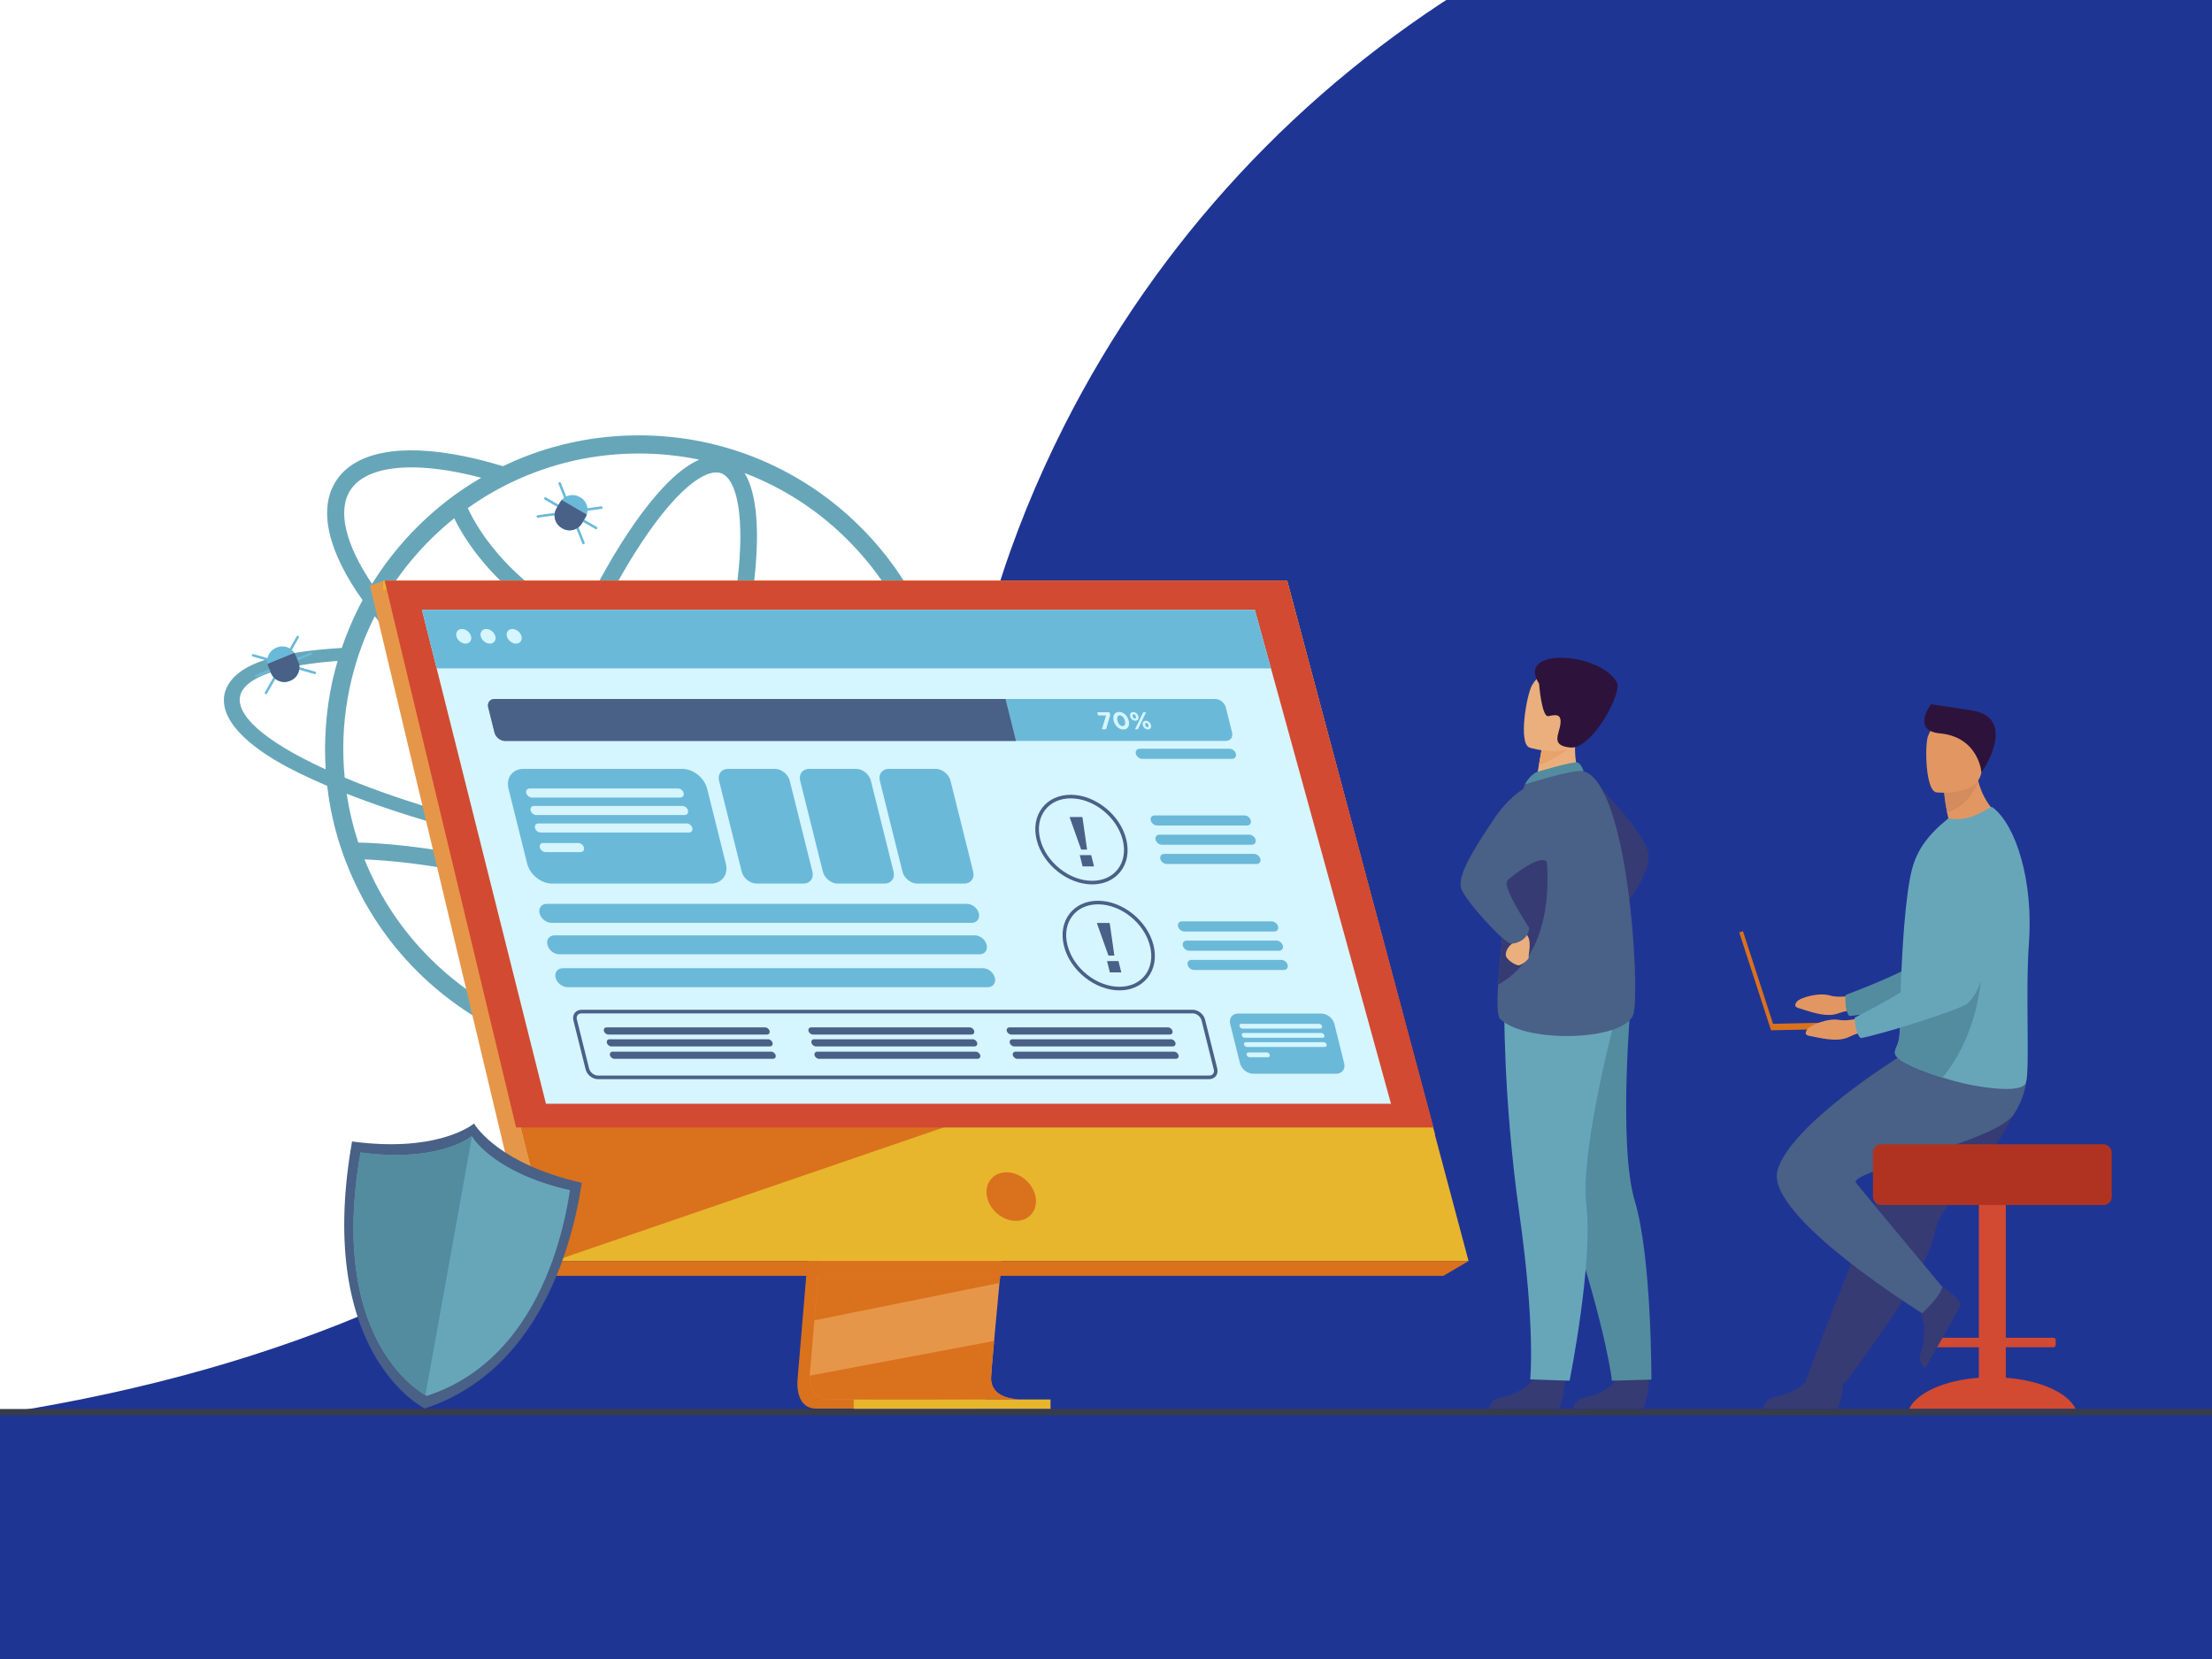<?xml version="1.0" encoding="UTF-8"?>
<svg id="Layer_1" data-name="Layer 1" xmlns="http://www.w3.org/2000/svg" xmlns:xlink="http://www.w3.org/1999/xlink" viewBox="0 0 3446 2584.5">
  <defs>
    <style>
      .cls-1 {
        mask: url(#mask);
      }

      .cls-2 {
        filter: url(#luminosity-noclip);
      }

      .cls-3 {
        fill: #d24a32;
      }

      .cls-4 {
        fill: #e8a36b;
      }

      .cls-5 {
        fill: #d5f5ff;
      }

      .cls-6 {
        fill: #2d133b;
      }

      .cls-7 {
        fill: url(#New_Gradient_Swatch);
      }

      .cls-8 {
        fill: #e29763;
      }

      .cls-9 {
        fill: url(#radial-gradient);
      }

      .cls-10 {
        fill: #6bb9d9;
      }

      .cls-11 {
        fill: #b03321;
      }

      .cls-12 {
        fill: #496087;
      }

      .cls-13 {
        fill: #e7b62c;
      }

      .cls-14 {
        mask: url(#mask-1);
      }

      .cls-15 {
        fill: #e69649;
      }

      .cls-16 {
        fill: url(#_Безымянный_градиент_2);
        mix-blend-mode: multiply;
      }

      .cls-17 {
        fill: #67a6b9;
      }

      .cls-18 {
        fill: #d48b5d;
      }

      .cls-19 {
        fill: #da711d;
      }

      .cls-20 {
        fill: #373c4a;
      }

      .cls-21 {
        fill: #ebaf7d;
      }

      .cls-22 {
        fill: #363b74;
      }

      .cls-23 {
        fill: #538c9f;
      }
    </style>
    <radialGradient id="radial-gradient" cx="-1637.514" cy="-9748.481" fx="-1637.514" fy="-9748.481" r="3706.182" gradientTransform="translate(616.08 -8589.448) rotate(-180)" gradientUnits="userSpaceOnUse">
      <stop offset="1" stop-color="#1f3594"/>
      <stop offset="1" stop-color="#0b1157"/>
    </radialGradient>
    <filter id="luminosity-noclip" x="679.787" y="-136.967" width="6613.448" height="2592" color-interpolation-filters="sRGB" filterUnits="userSpaceOnUse">
      <feFlood flood-color="#fff" result="bg"/>
      <feBlend in="SourceGraphic" in2="bg"/>
    </filter>
    <filter id="luminosity-noclip-2" x="679.787" y="-3897.276" width="6613.448" height="32766" color-interpolation-filters="sRGB" filterUnits="userSpaceOnUse">
      <feFlood flood-color="#fff" result="bg"/>
      <feBlend in="SourceGraphic" in2="bg"/>
    </filter>
    <mask id="mask-1" x="679.787" y="-3897.276" width="6613.448" height="32766" maskUnits="userSpaceOnUse"/>
    <linearGradient id="_Безымянный_градиент_2" data-name="Безымянный градиент 2" x1="-198.364" y1="-10559.014" x2="-6726.959" y2="-9416.597" gradientTransform="translate(616.08 -8589.448) rotate(-180)" gradientUnits="userSpaceOnUse">
      <stop offset="0" stop-color="#333"/>
      <stop offset=".206" stop-color="#353535"/>
      <stop offset=".351" stop-color="#3f3f3f"/>
      <stop offset=".477" stop-color="#4e4e4e"/>
      <stop offset=".592" stop-color="#646464"/>
      <stop offset=".701" stop-color="#818181"/>
      <stop offset=".804" stop-color="#a3a3a3"/>
      <stop offset=".902" stop-color="#cdcdcd"/>
      <stop offset=".995" stop-color="#fcfcfc"/>
      <stop offset="1" stop-color="#fff"/>
    </linearGradient>
    <mask id="mask" x="679.787" y="-136.967" width="6613.448" height="2592" maskUnits="userSpaceOnUse">
      <g class="cls-2">
        <g class="cls-14">
          <path class="cls-16" d="M7293.234,2455.033H679.787s886.977-210.24,1248.39-1272.96c4.236-12.454,8.553-24.796,12.947-37.029C2217.845,374.742,2950.876-136.967,3769.322-136.967h3523.912v2592Z"/>
        </g>
      </g>
    </mask>
    <radialGradient id="New_Gradient_Swatch" data-name="New Gradient Swatch" cx="-3370.43" cy="-9748.481" fx="-3370.43" fy="-9748.481" r="2511.378" gradientTransform="translate(616.08 -8589.448) rotate(-180)" gradientUnits="userSpaceOnUse">
      <stop offset=".007" stop-color="#1f3594"/>
      <stop offset="1" stop-color="#0b1157"/>
    </radialGradient>
  </defs>
  <g>
    <path class="cls-9" d="M-2786.046,2378.713v220.32H7293.234V-280.967h-4092.967c-650.931,0-1249.156,363.876-1542.692,944.906-42.297,83.722-78.697,172.081-106.65,264.694-303.819,1006.56-1136.08,1277.28-1948.181,1311.84-812.102,34.56-2388.79,138.24-2388.79,138.24Z"/>
    <g class="cls-1">
      <path class="cls-7" d="M7293.234,2455.033H679.787s886.977-210.24,1248.39-1272.96c4.236-12.454,8.553-24.796,12.947-37.029C2217.845,374.742,2950.876-136.967,3769.322-136.967h3523.912v2592Z"/>
    </g>
    <path class="cls-20" d="M3461.802,2204.899H-27.589c-2.918,0-5.305-2.224-5.305-4.941h0c0-2.718,2.387-4.942,5.305-4.942h3489.391c2.917,0,5.305,2.225,5.305,4.942h0c0,2.718-2.388,4.941-5.305,4.941Z"/>
  </g>
  <g>
    <path class="cls-17" d="M1536.616,1265.571l-37.849-.869c12.161,15.761,14.891,30.28,7.32,42.565-7.569,12.534-25.688,22.834-52.74,30.652,20.477-54.478,30.775-111.935,30.775-170.881,0-66.02-12.905-130.054-38.47-190.241-24.57-58.202-59.815-110.57-104.738-155.37-44.923-44.923-97.168-80.166-155.369-104.862-60.311-25.44-124.345-38.346-190.24-38.346-66.019,0-130.054,12.906-190.364,38.346-7.198,3.103-14.396,6.329-21.345,9.68-.021.01-.043.021-.064.032-21.023-6.415-41.501-11.673-61.259-15.678-99.736-20.24-170.515-6.252-199.265,39.389-27.359,43.406-12.466,108.746,41.825,184.952-.007.012-.014.024-.021.036-7.322,13.527-13.898,27.426-19.98,41.821-4.592,10.796-8.687,21.592-12.41,32.637-102.007,6.081-156.61,24.033-176.465,56.547-23.083,37.85,8.438,88.647,109.329,138.037,13.899,6.825,28.79,13.527,44.427,20.228,5.212,45.792,17.001,90.343,35.119,133.032,24.571,58.201,59.815,110.57,104.737,155.494,44.924,44.798,97.168,80.043,155.37,104.737,60.31,25.439,124.345,38.346,190.364,38.346,65.895,0,129.93-12.906,190.24-38.346,58.201-24.694,110.446-59.94,155.369-104.737,43.683-43.683,78.306-94.562,102.753-150.902,49.763-10.3,82.524-26.433,95.555-47.777,9.06-14.768,7.941-31.149-2.606-48.522ZM1419.841,1345.614c-33.134,5.956-74.458,9.431-122.731,9.927-74.906.914-160.935-5.002-251.597-16.951,7.629-16.606,15.107-33.672,22.401-51.125,28.134,9.413,55.437,16.867,81.475,22.15,29.831,6.056,57.054,9.045,81.352,9.045,56.955,0,97.762-16.442,117.913-48.433,3.317-5.27,6.023-10.856,8.107-16.759h-29.034c-.48.884-.992,1.757-1.527,2.608-14.97,23.763-48.422,36.039-95.394,36.027-22.465,0-48.04-2.804-76.147-8.51-24.499-4.97-50.19-11.95-76.681-20.742,6.99-17.491,13.787-35.316,20.351-53.413,17.698-48.798,32.85-97.171,45.105-143.624,55.857,8.234,115.806,12.369,179.512,12.369,39.662,0,80.786-1.6,123.266-4.804,6.307,30.579,9.493,61.874,9.493,93.659,0,61.924-12.037,121.987-35.864,178.576ZM814.951,1587.947c-14.121-5.121-21.289-25.389-24.815-41.489-5.574-25.444-6.582-61.183-2.914-103.351,1.855-21.326,4.835-44.001,8.849-67.718,57.878,15.426,115.195,35.264,171.007,59.172-12.571,21.677-25.283,41.776-37.993,59.997-24.218,34.715-47.901,61.498-68.489,77.453-13.028,10.097-31.521,21.057-45.644,15.936ZM979.862,1411.867c-58.418-25.174-118.48-45.978-179.143-62.037,2.139-11.009,4.482-22.209,7.029-33.581,16.869,3.835,33.977,7.548,51.298,11.122,50.691,10.368,101.258,19.17,150.758,26.291-9.803,20.284-19.811,39.728-29.942,58.205ZM870.216,1309.005c-19.585-4.03-38.886-8.241-57.855-12.613,8.931-37.158,19.9-75.897,32.707-115.369,66.572,40.923,134.274,74.212,198.378,97.837-8.042,19.199-16.302,37.92-24.739,56.039-48.69-6.984-98.507-15.648-148.49-25.895ZM707.622,807.426c4.241,8.689,10.099,19.461,17.996,31.666,33.655,52.012,78.105,89.715,109.466,112.185,18.009,12.903,37.227,24.861,57.598,35.86-18.592,40.513-36.299,83.751-52.582,128.646-3.036,8.371-5.988,16.727-8.873,25.064-97.255-63.306-179.596-135.946-233.609-206.247-.008-.01-.015-.019-.022-.029,13.522-23.07,29.027-44.9,46.393-65.365,7.197-8.439,14.643-16.629,22.462-24.572,1.117-1.117,2.109-2.109,3.227-3.226,12.08-12.08,24.749-23.401,37.946-33.982ZM1123.477,737.273c14.121,5.122,21.289,25.389,24.815,41.489,5.574,25.444,6.582,61.183,2.915,103.351-4.015,46.158-13.258,98.584-27.014,154.405-16.612-2.858-32.839-6.09-48.641-9.725-54.596-12.556-104.367-29.729-148.814-51.302,26.521-55.31,54.566-104.635,82.606-144.829,24.218-34.715,47.9-61.499,68.489-77.454,10.743-8.325,25.2-17.236,37.859-17.236,2.693,0,5.307.403,7.783,1.301ZM1067.978,1051.622c16.175,3.755,32.789,7.089,49.78,10.049-11.938,44.918-26.642,91.701-43.774,138.938-6.604,18.207-13.441,36.131-20.475,53.699-64.356-23.629-132.662-57.424-199.816-99.168,3.471-10.146,7.051-20.325,10.751-30.527,15.917-43.886,33.192-86.124,51.307-125.68,45.645,22.122,96.546,39.763,152.228,52.691ZM1320.812,841.408c42.316,42.316,75.574,91.584,98.78,146.434,8.276,19.596,15.143,39.622,20.588,60.005-106.136,7.761-203.392,5.324-290.331-7.259,13.796-56.368,23.084-109.394,27.157-156.231,4.498-51.721,3.951-112.984-17.02-147.46,4.86,1.868,9.701,3.814,14.515,5.854,54.851,23.206,104.116,56.34,146.311,98.657ZM995.306,706.514c31.896,0,63.268,3.21,93.934,9.578-36.172,15.746-73.101,59.569-101.133,99.753-28.69,41.127-57.342,91.461-84.395,147.804-18.255-9.919-35.523-20.633-51.744-32.142-53.811-38.177-86.048-78.152-103.616-104.965-9.327-14.235-15.617-26.363-19.622-35.065,18.888-13.435,38.748-25.434,59.515-35.909.006.002.013.004.019.006,8.454-4.267,17.074-8.259,25.823-12.005.635-.27,1.264-.55,1.901-.818.143-.065.295-.122.44-.186,1.867-.789,3.74-1.556,5.618-2.316.503-.199,1.016-.402,1.511-.601,54.478-21.965,112.308-33.134,171.75-33.134ZM545.464,764.139c14.97-23.763,48.422-36.027,95.393-36.027,22.466,0,48.041,2.804,76.147,8.511,10.671,2.16,21.57,4.702,32.655,7.627.01.002.02.005.029.008-36.473,21.093-69.969,46.899-100.117,77.171-6.328,6.205-12.409,12.658-18.365,19.359-7.446,8.191-14.52,16.753-21.345,25.44-10.921,13.899-20.973,28.418-30.28,43.31-.007.013-.015.025-.022.037-41.506-61.627-53.983-113.884-34.095-145.435ZM570.894,987.842c4.096-9.431,8.314-18.739,12.905-27.797.004-.008.009-.015.012-.023,56.877,71.091,140.709,143.765,238.658,206.794-13.889,42.27-25.738,83.814-35.301,123.626-71.261-17.24-137.303-36.75-195.178-57.632-12.162-4.343-23.95-8.811-35.244-13.278-6.701-2.606-13.278-5.336-19.731-8.066-.992-9.928-1.737-19.98-1.985-30.032-.124-4.84-.248-9.555-.248-14.395,0-5.585.124-11.293.248-16.878,1.613-41.821,8.687-82.648,21.097-122.111,2.109-6.701,4.343-13.279,6.825-19.855,2.482-6.826,5.089-13.651,7.942-20.352ZM487.873,1189.376c-87.984-42.938-128.191-84.386-110.197-113.797,14.52-23.827,67.385-39.959,148.296-45.916-9.928,33.506-16.009,68.129-18.367,103.249-.744,10.424-1.116,20.848-1.24,31.396v2.731c0,10.548.372,21.096.992,31.52-6.701-2.978-13.154-6.081-19.483-9.183ZM554.638,1242.116c11.913,4.467,24.075,8.935,36.609,13.279,57.615,19.965,122.203,38.52,191.289,54.984-2.509,11.194-4.822,22.226-6.947,33.085-5.646-1.37-11.295-2.71-16.948-3.997-95.513-21.74-167.186-26.163-200.41-26.912-8.23-24.789-14.281-50.143-18.112-76.023,4.84,1.862,9.68,3.723,14.52,5.585ZM570.894,1346.234c-1.037-2.464-2.047-4.935-3.04-7.411,35.435,1.426,101.126,6.794,185.039,25.894,6.005,1.367,12.005,2.799,18.002,4.261-4.319,25.189-7.506,49.261-9.474,71.885-3.728,42.866-3.992,92.289,7.964,127.583-36.39-20.486-69.762-45.829-99.71-75.777-42.317-42.317-75.575-91.584-98.781-146.435ZM1174.502,1591.326c-56.836,24.074-117.023,36.235-179.196,36.235-47.895,0-94.682-7.225-139.629-21.545,34.063-17.854,68.288-58.858,94.647-96.642,13.595-19.488,27.18-41.054,40.592-64.332,77.329,35.02,151.684,78.041,221.529,128.162-12.323,6.586-24.975,12.635-37.942,18.121ZM1320.812,1492.669c-25.452,25.526-53.481,47.704-83.753,66.385-73.369-53.625-151.762-99.523-233.433-136.679,11.229-20.573,22.294-42.303,33.098-64.987,74.755,9.907,146.624,15.851,212.235,17.389,17.126.496,33.754.496,49.887.372,41.82-.496,79.05-2.978,110.942-7.446-22.337,46.288-52.244,88.233-88.977,124.966Z"/>
    <g>
      <path class="cls-22" d="M2471.652,1204.872s92.06,90.6,96.272,124.763c4.212,34.163-41.755,87.606-41.755,87.606l-54.517-212.369Z"/>
      <path class="cls-22" d="M2438.426,2145.878s-2.985,48.165-12.304,48.855c-1.239.092-47.262.092-47.262.092l-58.749-.341s.384-14.155,17.557-17.148c17.173-2.993,45.917-15.062,56.319-37.76,10.944-23.878,44.438,6.302,44.438,6.302Z"/>
      <path class="cls-22" d="M2569.281,2145.878s-2.986,48.165-12.304,48.855c-1.24.092-47.262.092-47.262.092l-58.75-.341s.385-14.155,17.558-17.148c17.172-2.993,45.916-15.062,56.319-37.76,10.943-23.878,44.438,6.302,44.438,6.302Z"/>
      <path class="cls-23" d="M2373.362,1628.242s15.365,98.272,72.685,272.721c57.319,174.45,65.131,249.991,65.131,249.991l61.491-1.724s.523-190.652-25.893-278.376c-26.416-87.725-5.701-316.255-5.701-316.255l-167.713,73.643Z"/>
      <path class="cls-17" d="M2343.439,1559.983s-2.176,148.09,23.446,329.918c25.622,181.828,16.936,259.013,16.936,259.013l61.368,2.04s36.673-181.897,26.159-272.905c-10.516-91.01,50.219-312.294,50.219-312.294l-178.129-5.771Z"/>
      <path class="cls-21" d="M2462.236,1213.433l-28.943,21.437-41.831-8.806c.579-3.815,3.341-19.625,5.855-33.945.151-.845.304-1.689.446-2.515,2.153-12.185,4.014-22.652,4.014-22.652l39.069-19.473,14.566-7.26c-.038.256-1.129,13.523-1.281,15.459-2.732,34.391,8.104,57.754,8.104,57.754Z"/>
      <path class="cls-23" d="M2394.39,1202.616c.917-.386,56.902-16.907,62.984-14.899,6.082,2.008,9.684,13.775,9.684,13.775l-91.575,20.704s7.208-14.655,18.907-19.58Z"/>
      <path class="cls-12" d="M2545.148,1578.265c-9.49,43.292-167.428,48.426-208.139,9.129-4.631-4.479-4.858-25.319-3.112-53.418,3.416-54.897,14.387-137.477,14.813-179.669.209-20.375,3.009-41.213,6.737-60.136,7.934-40.332,20.033-71.98,20.033-71.98,0,0,77.142-24.939,91.576-20.697,69.54,20.431,87.58,333.478,78.091,376.771Z"/>
      <path class="cls-22" d="M2333.897,1533.976c3.416-54.897,14.387-137.477,14.813-179.669.209-20.375,3.009-41.213,6.737-60.136l46.405-8.19s45.37,185.315-67.956,247.994Z"/>
      <path class="cls-21" d="M2359.026,1457.456s3.163,7.562-3.479,12.639c-6.643,5.076-10.95,13.301-9.43,19.311,1.522,6.01,16.093,15.815,21.144,14.234,5.052-1.581,15.332-9.498,14.225-12.669-1.106-3.169,6.915-27.82-5.399-37.311-12.314-9.489-17.06,3.796-17.06,3.796Z"/>
      <path class="cls-12" d="M2410.824,1212.583s-45.165,6.971-81.226,60.113c-36.062,53.142-59.786,92.652-53.143,111.805,6.643,19.153,67.193,85.581,77.633,85.581,10.438,0,27.284-7.592,28.233-24.673,0,0-42.632-63.894-34.233-73.463,3.589-4.089,55.346-46.107,62.735-27.128,12.226,31.403,0-132.234,0-132.234Z"/>
      <path class="cls-4" d="M2451.2,1156.285c-8.579,16.418-40.55,30.614-53.883,35.834.151-.845.304-1.689.446-2.515,2.153-12.185,4.014-22.652,4.014-22.652l39.069-19.473c8.635-.133,13.893,2.049,10.354,8.806Z"/>
      <path class="cls-21" d="M2382.792,1164.665s70.485,21.987,83.502-22.118c13.018-44.105,30.881-70.972-13.572-86.875-44.452-15.903-58.203-1.666-66.128,11.999-7.926,13.665-21.802,90.138-3.802,96.994Z"/>
      <path class="cls-6" d="M2397.647,1065.105s4.069,52.949,14.725,50.559c10.657-2.391,20.319-4.178,18.63,11.808-1.688,15.985-16.592,34.556,16.169,37.102,32.76,2.547,80.607-84.946,71.738-101.36-25.595-47.358-158.342-55.833-121.262,1.892Z"/>
    </g>
    <g>
      <g>
        <path class="cls-8" d="M2895.032,1549.051s-27.035,6.942-44.221,1.766c-17.186-5.178-46.764,3.325-51.527,9.592-4.763,6.268-3.014,8.757,5.486,10.92,8.499,2.162,38.612,15.006,58.403,7.573,19.791-7.435,45.605-7.704,45.605-7.704l-13.746-22.146Z"/>
        <path class="cls-23" d="M3128.681,1314.205s-30.37,215.851-80.658,235.185c-24.814,9.539-134.476,31.163-166.917,33.335,0,0-7.945-6.446-6.01-32.687,0,0,114.894-42.181,131.217-65.12,24.292-34.141-15.081-139.473,15.401-171.537,30.482-32.064,81.821-45.845,106.967.824Z"/>
      </g>
      <path class="cls-3" d="M3124.802,2146.303v-47.469h74.094c1.999,0,3.635-1.636,3.635-3.636v-7.539c0-2-1.636-3.636-3.635-3.636h-74.094v-267.901c0-7.517-6.15-13.668-13.667-13.668h-14.663c-7.518,0-13.668,6.151-13.668,13.668v267.901h-74.093c-2,0-3.636,1.636-3.636,3.636v7.539c0,2,1.636,3.636,3.636,3.636h74.093v47.469c-53.612,4.051-96.56,23.362-108.608,48.299h259.215c-12.049-24.936-54.995-44.248-108.608-48.299Z"/>
      <path class="cls-22" d="M3118.446,1768.962c-8.859,15.028-19.105,29.11-29.667,42.446-32.642,41.207-68.173,75.183-74.363,107.299-1.228,6.4-3.184,13.293-5.737,20.556-2.585,7.356-5.78,15.091-9.469,23.088-13.851,30.088-34.565,63.801-55.246,94.445-35.752,52.977-69.371,97.182-69.371,97.182l-61.653-2.627c2.469-6.179,29.358-79.326,65.331-168.717,14.608-36.289,30.141-74.889,45.126-112.111,1.998-4.972,3.994-9.921,5.971-14.829,4.581-11.392,9.09-22.604,13.492-33.523,33.776-83.936,60.681-150.774,60.681-150.774,0,0,134.999-51.14,149.018-18.002,11.561,27.323,2.145,54.09-34.112,115.568Z"/>
      <path class="cls-22" d="M2872.666,2142.767s-3.018,51.12-12.86,51.85c-1.309.097-112.597,0-112.597,0,0,0,.887-15.46,19.026-18.62,18.14-3.162,48.502-15.91,59.49-39.885,11.56-25.222,46.941,6.655,46.941,6.655Z"/>
      <path class="cls-22" d="M3015.429,1997.426s42.884,27.556,38.723,36.506c-.554,1.19-24.252,43.636-24.252,43.636l-30.566,54.008s-12.858-7.644-6.775-25.023c6.083-17.38,9.753-50.103-5.823-71.386-16.386-22.39,28.694-37.741,28.694-37.741Z"/>
      <path class="cls-12" d="M2958.477,1646.536s-170.519,106.137-189.436,177.07c-18.916,70.933,225.408,222.257,225.408,222.257,0,0,26.798-23.645,31.526-40.984,0,0-110.439-132.311-134.393-161.971-14.713-18.217,217.54-63.057,245.913-107.193,28.374-44.137,18.216-81.27,18.216-81.27l-197.234-7.908Z"/>
      <rect class="cls-11" x="2917.791" y="1782.66" width="372.023" height="94.582" rx="12.611" ry="12.611"/>
      <path class="cls-8" d="M3117.837,1273.476s-67.29,37.619-107.892,27.119c0,0,9.179-13.082,25.818-23.39-.89-3.949-1.665-7.669-2.333-11.131-3.883-19.823-4.58-31.355-4.58-31.355l31.001-27.778c8.577,1.817,16.59,3.519,20.846,4.418.401,2.046.841,4.035,1.339,5.986,9.677,38.575,35.801,56.131,35.801,56.131Z"/>
      <path class="cls-17" d="M3160.829,1468.874c-5.814,78.212,1.837,197.148-4.761,217.746-5.7,17.776-70.561,7.209-96.456,1.281-9.582-2.2-21.191-5.336-33.172-9.046-33.44-10.357-69.883-25.14-73.793-36.118-.144-.431-.277-.851-.354-1.263v-.019c-.066-.277-.114-.555-.152-.822-.173-1.291-.067-2.515.22-3.758,1.301-5.594,6.321-11.646,6.913-25.503.66-15.462.564-33.679,1.147-53.263.029-2.208.059-4.618.297-6.809l.01-.803c.01-.421.019-.832.029-1.253.564-21.84,1.71-44.81,3.031-67.577.841-14.306,1.815-28.477,2.936-42.046,2.915-35.037,6.846-66.19,12.048-85.88,8.501-32.11,27.244-53.052,44.312-68.4l12.336-10.585c13.768,3.012,30.054,1.014,44.78-5.966,15.931-7.564,21.439-12.986,24.211-10.94,36.807,28.4,63.285,115.418,56.418,211.023Z"/>
      <path class="cls-23" d="M3026.44,1678.855c-33.44-10.357-69.883-25.14-73.793-36.118-.144-.431-.277-.851-.354-1.263v-.019c0-.268-.057-.545-.152-.822-.173-1.291-.067-2.515.22-3.758,1.301-5.594,6.321-11.646,6.913-25.503.66-15.462.564-33.679,1.147-53.263.029-2.208.059-4.618.297-6.809l.01-.803c.01-.421.019-.832.029-1.253l126.318-57.288s7.277,101.801-60.635,186.898Z"/>
      <path class="cls-18" d="M3082.036,1217.345c-4.591,11.599-18.331,38.947-48.605,48.73-3.883-19.823-4.58-31.355-4.58-31.355l31.001-27.778c8.577,1.817,16.59,3.519,20.846,4.418.401,2.046.841,4.035,1.339,5.986Z"/>
      <path class="cls-8" d="M3016.587,1234.419s66.524,7.503,70.559-33.997c4.034-41.499,15.339-68.48-26.965-75.026-42.303-6.545-52.107,8.487-56.823,22.011-4.717,13.524-3.972,83.99,13.229,87.011Z"/>
      <path class="cls-6" d="M3086.86,1203.287s-4.219-55.086-64.773-60.792c-41.478-3.908-18.352-39.607-13.932-45.3,0,0,31.778,4.356,64.353,9.739,68.367,11.296,21.066,87.778,14.352,96.353Z"/>
      <polygon class="cls-19" points="2927.016 1591.381 2762.174 1594.901 2715.308 1450.666 2709.484 1452.558 2759.028 1605.035 2927.23 1601.443 2927.016 1591.381"/>
      <g>
        <path class="cls-8" d="M2908.945,1582.234s-26.105,9.882-43.758,6.632c-17.651-3.252-46.111,8.461-50.154,15.214-4.044,6.754-2.031,9.035,6.656,10.248,8.687,1.213,40.031,10.658,58.882,1.089,18.852-9.571,44.478-12.686,44.478-12.686l-16.104-20.497Z"/>
        <path class="cls-17" d="M3115.278,1323.063s-6.388,217.883-54.238,242.643c-23.611,12.218-130.221,45.8-162.224,51.535,0,0-8.608-5.531-9.578-31.825,0,0,109.545-54.59,123.238-79.189,20.38-36.61-30.365-136.959-3.603-172.189,26.761-35.228,76.268-54.586,106.405-10.974Z"/>
      </g>
    </g>
    <g>
      <g>
        <path class="cls-19" d="M1310.367,1341.859l-67.6,803.769s-7.083,48.724,29.159,48.81c59.589.143,296.592,0,296.592,0,0,0-44.848-10.143-44.305-32.962.641-26.899,79.01-827.223,79.01-827.223l-292.856,7.607Z"/>
        <path class="cls-15" d="M1587.748,2179.855c-11.72.034-238.087.744-296.116,0-25.291-.316-29.725-22.486-29.935-36.836-.104-6.879.769-11.965.769-11.965l1.757-20.891,4.481-53.246,3.958-47.043,5.086-60.45,4.282-51.023,48.032-571.133,292.858-7.6s-33.007,334.931-56.353,578.733c-2.607,27.164-5.086,53.211-7.379,77.523-.745,7.763-1.454,15.351-2.153,22.741-2.164,23.067-4.143,44.25-5.865,62.953-.908,9.857-1.746,19.017-2.502,27.408-2.979,32.879-4.726,53.874-4.749,57.866-.012,2.328.186,4.492.57,6.506,4.807,25.617,38.861,26.455,43.26,26.455Z"/>
        <polygon class="cls-13" points="599.148 904.478 763.808 1565.881 786.352 1656.462 863.042 1964.524 2287.826 1964.524 2005.158 904.478 599.148 904.478"/>
        <polygon class="cls-15" points="599.145 904.477 576.326 912.083 832.705 1987.535 863.045 1964.528 599.145 904.477"/>
        <polygon class="cls-19" points="832.705 1987.535 2248.719 1987.535 2287.821 1964.528 863.045 1964.528 832.705 1987.535"/>
        <rect class="cls-13" x="1329.967" y="2180.176" width="306.588" height="14.568"/>
        <polygon class="cls-13" points="2218.802 1769.194 1987.613 918.492 596.869 918.492 596.869 904.477 2005.157 904.477 2235.573 1767.303 2218.802 1769.194"/>
        <polygon class="cls-19" points="1558.617 1987.529 1557.034 1998.667 1268.703 2056.918 1272.661 2009.875 1274.546 1987.529 1558.617 1987.529"/>
        <path class="cls-19" d="M1587.748,2179.855c-11.72.034-238.087.744-296.116,0-25.291-.316-29.725-22.486-29.935-36.836l286.97-53.991c-2.979,32.879-4.726,53.874-4.749,57.866-.012,2.328.186,4.492.57,6.506,4.807,25.617,38.861,26.455,43.26,26.455Z"/>
        <polygon class="cls-19" points="1488.929 1749.931 863.045 1964.528 786.352 1656.462 1488.929 1749.931"/>
        <polygon class="cls-3" points="599.145 904.477 2005.157 904.477 2233.284 1756.422 803.995 1756.422 599.145 904.477"/>
      </g>
      <path class="cls-19" d="M1613.206,1864.119c-4.061-20.893-24.291-37.832-45.185-37.832s-34.538,16.939-30.477,37.832c4.061,20.893,24.291,37.831,45.185,37.831s34.539-16.939,30.477-37.831Z"/>
      <polygon class="cls-5" points="2166.973 1719.504 850.519 1719.504 701.433 1125.595 690.006 1080.051 680.251 1041.203 657.388 950.112 1954.866 950.112 1979.975 1041.203 1990.685 1080.051 2003.24 1125.595 2166.973 1719.504"/>
      <polygon class="cls-10" points="1979.975 1041.203 680.251 1041.203 657.388 950.112 1954.866 950.112 1979.975 1041.203"/>
      <g>
        <path class="cls-5" d="M719.611,979.891c-6.289,0-10.116,5.098-8.548,11.387,1.567,6.289,7.937,11.387,14.226,11.387s10.116-5.099,8.548-11.387c-1.567-6.29-7.937-11.387-14.226-11.387Z"/>
        <path class="cls-5" d="M757.446,979.891c-6.289,0-10.115,5.098-8.548,11.387,1.568,6.289,7.938,11.387,14.227,11.387s10.116-5.099,8.548-11.387c-1.568-6.29-7.938-11.387-14.227-11.387Z"/>
        <path class="cls-5" d="M812.414,991.279c-1.568-6.29-7.938-11.387-14.226-11.387s-10.116,5.098-8.548,11.387c1.568,6.289,7.938,11.387,14.227,11.387s10.115-5.099,8.548-11.387Z"/>
      </g>
      <g>
        <g>
          <path class="cls-12" d="M1754.481,1307.28c-9.504-38.119-48.278-69.132-86.434-69.132-18.398,0-34.077,7.099-44.148,19.989-10.489,13.426-13.639,31.359-8.868,50.494,9.505,38.12,48.278,69.132,86.434,69.132,18.398,0,34.077-7.099,44.147-19.988,10.489-13.427,13.64-31.359,8.868-50.495ZM1741.212,1354.337c-8.989,11.506-23.104,17.842-39.746,17.842-35.749,0-72.093-29.113-81.015-64.898-4.346-17.431-1.558-33.663,7.851-45.705,8.989-11.505,23.105-17.841,39.746-17.841,35.75,0,72.093,29.113,81.015,64.897,4.346,17.431,1.558,33.663-7.851,45.706Z"/>
          <polygon class="cls-12" points="1693.528 1323.565 1686.58 1274.971 1686.032 1272.773 1666.463 1272.773 1667.011 1274.971 1684.293 1323.565 1693.528 1323.565"/>
          <polygon class="cls-12" points="1682.143 1332.14 1686.529 1349.73 1704.34 1349.73 1699.954 1332.14 1682.143 1332.14"/>
        </g>
        <g>
          <path class="cls-12" d="M1796.979,1472.368c-9.505-38.119-48.279-69.132-86.434-69.132-18.398,0-34.077,7.099-44.147,19.988-10.49,13.428-13.64,31.36-8.869,50.495,9.505,38.119,48.278,69.132,86.433,69.132,18.398,0,34.077-7.098,44.148-19.987,10.49-13.428,13.64-31.359,8.869-50.495ZM1783.709,1519.425c-8.988,11.505-23.104,17.842-39.746,17.842-35.749,0-72.092-29.114-81.014-64.898-4.347-17.432-1.559-33.663,7.851-45.706,8.988-11.505,23.104-17.841,39.746-17.841,35.749,0,72.092,29.113,81.014,64.897,4.347,17.432,1.559,33.663-7.851,45.706Z"/>
          <polygon class="cls-12" points="1736.025 1488.652 1729.077 1440.058 1728.529 1437.86 1708.96 1437.86 1709.509 1440.058 1726.791 1488.652 1736.025 1488.652"/>
          <polygon class="cls-12" points="1724.642 1497.226 1729.026 1514.817 1746.837 1514.817 1742.451 1497.226 1724.642 1497.226"/>
        </g>
        <g>
          <path class="cls-10" d="M1942.66,1286.055c4.327,0,6.984-3.54,5.906-7.866-1.079-4.327-5.501-7.867-9.829-7.867h-140.098c-4.327,0-6.984,3.54-5.905,7.867,1.079,4.326,5.501,7.866,9.828,7.866h140.098Z"/>
          <path class="cls-10" d="M1925.318,1174.301c-1.078-4.327-5.501-7.867-9.827-7.867h-140.1c-4.326,0-6.983,3.54-5.905,7.867,1.079,4.327,5.502,7.867,9.828,7.867h140.099c4.326,0,6.984-3.54,5.905-7.867Z"/>
          <path class="cls-10" d="M1950.132,1316.023c4.328,0,6.984-3.54,5.906-7.867-1.079-4.326-5.502-7.867-9.828-7.867h-140.099c-4.326,0-6.984,3.541-5.905,7.867,1.079,4.327,5.501,7.867,9.828,7.867h140.098Z"/>
          <path class="cls-10" d="M1963.509,1338.124c-1.078-4.326-5.501-7.866-9.827-7.866h-140.099c-4.326,0-6.983,3.54-5.905,7.866,1.079,4.327,5.501,7.867,9.828,7.867h140.099c4.326,0,6.984-3.54,5.904-7.867Z"/>
          <path class="cls-10" d="M1985.158,1451.142c4.326,0,6.984-3.54,5.905-7.867-1.079-4.326-5.502-7.866-9.827-7.866h-140.1c-4.326,0-6.983,3.54-5.905,7.866,1.079,4.327,5.502,7.867,9.828,7.867h140.099Z"/>
          <path class="cls-10" d="M1992.63,1481.109c4.326,0,6.983-3.539,5.905-7.866-1.079-4.326-5.501-7.866-9.827-7.866h-140.1c-4.326,0-6.983,3.54-5.905,7.866,1.079,4.327,5.502,7.866,9.828,7.866h140.099Z"/>
          <path class="cls-10" d="M2006.007,1503.211c-1.079-4.326-5.501-7.867-9.828-7.867h-140.099c-4.326,0-6.983,3.541-5.904,7.867,1.078,4.327,5.501,7.866,9.827,7.866h140.099c4.327,0,6.983-3.539,5.905-7.866Z"/>
        </g>
        <path class="cls-10" d="M1919.421,1141.23l-9.779-39.22c-1.793-7.192-9.146-13.077-16.338-13.077H770.392c-7.192,0-11.609,5.884-9.816,13.077l9.778,39.22c1.794,7.192,9.146,13.077,16.338,13.077h1122.913c7.192,0,11.609-5.885,9.816-13.077Z"/>
        <path class="cls-12" d="M1566.407,1088.934l16.299,65.373h-796.015c-7.192,0-14.544-5.885-16.338-13.077l-9.778-39.22c-1.793-7.192,2.624-13.076,9.816-13.076h796.016Z"/>
        <polygon class="cls-5" points="1709.401 1109.599 1710.653 1114.622 1723.077 1114.622 1716.596 1136.033 1723.166 1136.033 1729.525 1113.98 1728.433 1109.599 1709.401 1109.599"/>
        <path class="cls-5" d="M1743.308,1109.146c-7.024,0-10.285,6.004-8.374,13.67,1.93,7.741,8.053,13.669,15.115,13.669,7.061,0,10.284-6.004,8.373-13.669-1.931-7.742-8.129-13.67-15.114-13.67ZM1748.815,1131.237c-3.513,0-6.711-3.587-7.915-8.42-1.225-4.91.166-8.421,3.64-8.421,3.475,0,6.72,3.625,7.915,8.421,1.215,4.871-.128,8.42-3.64,8.42Z"/>
        <path class="cls-5" d="M1793.068,1129.575c-.941-3.777-4.253-6.759-8.067-6.759-3.851,0-5.704,3.02-4.772,6.759.941,3.776,4.254,6.759,8.067,6.759,3.852,0,5.695-3.058,4.772-6.759ZM1787.515,1132.899c-1.511,0-2.878-1.548-3.32-3.323-.452-1.812.002-3.324,1.588-3.324,1.511,0,2.878,1.549,3.321,3.324.442,1.775-.002,3.323-1.589,3.323Z"/>
        <polygon class="cls-5" points="1780.95 1109.599 1768.244 1136.033 1772.738 1136.033 1785.444 1109.599 1780.95 1109.599"/>
        <path class="cls-5" d="M1773.46,1116.056c-.941-3.776-4.254-6.76-8.067-6.76-3.853,0-5.704,3.021-4.771,6.76.942,3.776,4.252,6.76,8.066,6.76,3.852,0,5.694-3.059,4.772-6.76ZM1764.585,1116.056c-.451-1.812.003-3.323,1.589-3.323,1.511,0,2.878,1.548,3.321,3.323.442,1.774-.003,3.323-1.589,3.323-1.51,0-2.878-1.549-3.321-3.323Z"/>
        <g>
          <path class="cls-10" d="M1513.8,1437.646c8.158,0,13.122-6.612,11.088-14.77h0c-2.033-8.158-10.296-14.771-18.453-14.771h-654.77c-8.158,0-13.122,6.613-11.088,14.771h0c2.034,8.158,10.296,14.77,18.454,14.77h654.77Z"/>
          <path class="cls-10" d="M1526.026,1486.685c8.158,0,13.122-6.613,11.088-14.771-2.033-8.157-10.296-14.771-18.453-14.771h-654.77c-8.158,0-13.122,6.613-11.088,14.771,2.033,8.158,10.296,14.771,18.454,14.771h654.769Z"/>
          <path class="cls-10" d="M1549.885,1523.131c-2.034-8.156-10.296-14.77-18.454-14.77h-654.77c-8.157,0-13.122,6.613-11.088,14.77,2.034,8.158,10.296,14.771,18.454,14.771h654.77c8.157,0,13.122-6.613,11.088-14.771Z"/>
          <path class="cls-10" d="M1155.494,1357.938c2.557,10.253,12.94,18.566,23.193,18.566h73.031c10.253,0,16.493-8.312,13.937-18.566l-35.302-141.584c-2.557-10.254-12.941-18.565-23.193-18.565h-73.031c-10.253,0-16.493,8.312-13.937,18.565l35.302,141.584Z"/>
          <path class="cls-10" d="M1281.895,1357.938c2.557,10.253,12.94,18.566,23.194,18.566h73.03c10.254,0,16.493-8.312,13.937-18.566l-35.301-141.584c-2.557-10.254-12.94-18.565-23.194-18.565h-73.031c-10.252,0-16.492,8.312-13.935,18.565l35.301,141.584Z"/>
          <path class="cls-10" d="M1405.936,1357.938c2.557,10.253,12.941,18.566,23.194,18.566h73.03c10.254,0,16.493-8.312,13.937-18.566l-35.301-141.584c-2.556-10.254-12.94-18.565-23.194-18.565h-73.03c-10.253,0-16.493,8.312-13.937,18.565l35.301,141.584Z"/>
        </g>
        <g>
          <path class="cls-10" d="M1130.739,1345.386l-29.042-116.481c-4.285-17.186-21.69-31.118-38.876-31.118h-247.248c-17.186,0-27.645,13.932-23.359,31.118l29.042,116.481c4.284,17.186,21.69,31.118,38.876,31.118h247.248c17.186,0,27.645-13.932,23.359-31.118Z"/>
          <g>
            <path class="cls-5" d="M1059.701,1242.466c3.897,0,6.289-3.188,5.317-7.083v-.001c-.971-3.896-4.953-7.083-8.849-7.083h-231.024c-3.896,0-6.288,3.188-5.317,7.083v.001c.972,3.896,4.954,7.083,8.85,7.083h231.022Z"/>
            <path class="cls-5" d="M1066.494,1269.709c3.897,0,6.288-3.188,5.317-7.083h0c-.972-3.896-4.953-7.083-8.85-7.083h-231.023c-3.896,0-6.289,3.188-5.317,7.083h0c.972,3.896,4.953,7.083,8.85,7.083h231.023Z"/>
            <path class="cls-5" d="M1078.604,1289.869c-.972-3.896-4.954-7.083-8.85-7.083h-231.023c-3.896,0-6.288,3.187-5.317,7.083.972,3.896,4.954,7.083,8.85,7.083h231.024c3.896,0,6.288-3.187,5.317-7.083Z"/>
            <path class="cls-5" d="M900.843,1313.299h-54.503c-3.897,0-6.289,3.188-5.317,7.083.971,3.897,4.953,7.084,8.85,7.084h54.503c3.896,0,6.288-3.188,5.317-7.084-.972-3.896-4.953-7.083-8.85-7.083Z"/>
          </g>
        </g>
        <path class="cls-10" d="M2094.043,1656.385l-15.233-61.098c-2.247-9.016-11.377-16.322-20.391-16.322h-129.69c-9.015,0-14.5,7.307-12.252,16.322l15.233,61.098c2.247,9.014,11.377,16.322,20.392,16.322h129.689c9.016,0,14.501-7.309,12.253-16.322Z"/>
        <g>
          <path class="cls-5" d="M2056.782,1602.4c2.044,0,3.299-1.671,2.789-3.715-.51-2.043-2.598-3.715-4.642-3.715h-121.179c-2.044,0-3.299,1.672-2.789,3.715.509,2.044,2.598,3.715,4.642,3.715h121.179Z"/>
          <path class="cls-5" d="M2060.345,1616.691c2.044,0,3.299-1.673,2.79-3.716-.51-2.043-2.599-3.716-4.643-3.716h-121.179c-2.043,0-3.298,1.673-2.789,3.716.51,2.043,2.599,3.716,4.642,3.716h121.179Z"/>
          <path class="cls-5" d="M2066.697,1627.265c-.51-2.044-2.599-3.716-4.643-3.716h-121.179c-2.043,0-3.298,1.672-2.788,3.716.509,2.043,2.598,3.715,4.641,3.715h121.179c2.044,0,3.299-1.672,2.79-3.715Z"/>
          <path class="cls-5" d="M1973.455,1639.554h-28.588c-2.044,0-3.299,1.672-2.789,3.716h0c.509,2.044,2.598,3.715,4.642,3.715h28.588c2.044,0,3.299-1.671,2.79-3.715-.51-2.044-2.599-3.716-4.643-3.716Z"/>
        </g>
        <g>
          <g>
            <path class="cls-12" d="M1194.745,1611.677c3.077,0,4.95-2.494,4.183-5.571h0c-.768-3.077-3.884-5.572-6.961-5.572h-246.975c-3.077,0-4.95,2.495-4.183,5.572h0c.768,3.077,3.884,5.571,6.96,5.571h246.976Z"/>
            <path class="cls-12" d="M1199.357,1630.174c3.077,0,4.949-2.494,4.182-5.571h0c-.767-3.077-3.884-5.571-6.96-5.571h-246.976c-3.077,0-4.949,2.494-4.183,5.571h0c.767,3.077,3.884,5.571,6.961,5.571h246.976Z"/>
            <path class="cls-12" d="M1201.395,1638.35h-246.976c-3.077,0-4.949,2.494-4.182,5.571.767,3.076,3.883,5.571,6.961,5.571h246.975c3.077,0,4.949-2.495,4.183-5.571-.768-3.077-3.884-5.571-6.961-5.571Z"/>
            <path class="cls-12" d="M1513.475,1611.677c3.076,0,4.949-2.494,4.183-5.571h0c-.768-3.077-3.884-5.572-6.961-5.572h-246.976c-3.076,0-4.949,2.495-4.183,5.572h0c.768,3.077,3.885,5.571,6.961,5.571h246.976Z"/>
            <path class="cls-12" d="M1518.087,1630.174c3.077,0,4.95-2.494,4.183-5.571h0c-.767-3.077-3.884-5.571-6.961-5.571h-246.975c-3.077,0-4.95,2.494-4.183,5.571h0c.768,3.077,3.884,5.571,6.961,5.571h246.975Z"/>
            <path class="cls-12" d="M1520.126,1638.35h-246.976c-3.077,0-4.949,2.494-4.182,5.571.767,3.076,3.883,5.571,6.96,5.571h246.975c3.077,0,4.95-2.495,4.184-5.571-.768-3.077-3.885-5.571-6.961-5.571Z"/>
            <path class="cls-12" d="M1822.398,1611.677c3.077,0,4.949-2.494,4.183-5.571h0c-.768-3.077-3.884-5.572-6.961-5.572h-246.976c-3.076,0-4.949,2.495-4.182,5.572h0c.767,3.077,3.884,5.571,6.961,5.571h246.975Z"/>
            <path class="cls-12" d="M1827.011,1630.174c3.076,0,4.949-2.494,4.182-5.571h0c-.767-3.077-3.883-5.571-6.96-5.571h-246.976c-3.077,0-4.949,2.494-4.183,5.571h0c.768,3.077,3.884,5.571,6.961,5.571h246.976Z"/>
            <path class="cls-12" d="M1836.009,1643.922c-.767-3.077-3.883-5.571-6.96-5.571h-246.975c-3.077,0-4.95,2.494-4.183,5.571.767,3.076,3.884,5.571,6.96,5.571h246.976c3.077,0,4.949-2.495,4.182-5.571Z"/>
          </g>
          <path class="cls-12" d="M1883.79,1681.15h-952.425c-8.414,0-16.958-6.814-19.046-15.193l-19.02-76.281c-1.083-4.342-.298-8.632,2.155-11.771,2.405-3.078,6.088-4.774,10.37-4.774h952.425c8.413,0,16.958,6.816,19.047,15.193l19.019,76.281c1.084,4.342.297,8.632-2.154,11.771-2.405,3.078-6.088,4.774-10.371,4.774ZM905.825,1578.716c-2.525,0-4.646.935-5.97,2.628-1.406,1.801-1.81,4.28-1.137,6.981l19.02,76.281c1.48,5.941,7.721,10.96,13.627,10.96h952.425c2.526,0,4.646-.934,5.97-2.628,1.407-1.801,1.812-4.28,1.137-6.981l-19.019-76.281c-1.481-5.941-7.723-10.96-13.628-10.96h-952.425Z"/>
        </g>
      </g>
    </g>
    <g>
      <path class="cls-10" d="M938.806,790.467c-.15-1.072-1.14-1.817-2.212-1.67l-21.357,2.987c-.763-6.783-4.593-13.144-10.916-16.817l-1.292-.751c-6.604-3.836-14.413-3.853-20.851-.764l-8.438-21.163c-.401-1.006-1.544-1.494-2.547-1.094-1.005.401-1.495,1.541-1.095,2.546l8.67,21.742c-1.367.989-2.643,2.124-3.774,3.433-.897,1.026-1.703,2.155-2.41,3.373l-2.348,4.041c-11.08-6.436-19.34-11.234-19.631-11.403-.938-.544-2.136-.225-2.68.71-.543.936-.225,2.136.711,2.679.291.169,8.552,4.967,19.632,11.402l-1.333,2.293c-1.274,2.194-2.122,4.521-2.582,6.888l-26.841,3.753c-1.072.15-1.819,1.141-1.67,2.212.138.98.977,1.688,1.938,1.688.091,0,.182-.006.274-.019l25.892-3.621c-.076,7.77,3.9,15.383,11.062,19.543l1.292.751c6.88,3.996,15.067,3.862,21.648.378l9.205,23.085c.306.767,1.042,1.234,1.82,1.234.242,0,.488-.045.726-.14,1.006-.401,1.495-1.541,1.095-2.547l-9.496-23.814c2.139-1.684,4.003-3.781,5.447-6.269l1.333-2.293c11.275,6.549,19.633,11.403,19.633,11.403.31.18.647.266.982.266.676,0,1.333-.35,1.696-.976.544-.936.226-2.135-.71-2.679,0,0-8.357-4.854-19.633-11.404l2.347-4.04c.707-1.218,1.288-2.478,1.74-3.762.683-1.937,1.072-3.929,1.201-5.923l21.801-3.048c1.072-.15,1.819-1.141,1.67-2.212Z"/>
      <path class="cls-12" d="M912.393,805.412l-5.648,9.723c-6.153,10.594-19.851,14.226-30.445,8.072l-1.292-.751c-10.59-6.151-14.227-19.851-8.073-30.445l5.649-9.724c.707-1.217,1.513-2.347,2.41-3.373l39.141,22.735c-.452,1.285-1.033,2.544-1.74,3.762Z"/>
    </g>
    <g>
      <path class="cls-10" d="M491.097,1046.331l-24.664-6.996c-.03-2.721-.557-5.479-1.647-8.14l-1.006-2.455,21.011-8.606c1.001-.41,1.481-1.555,1.07-2.556-.41-1.001-1.553-1.481-2.557-1.071l-21.01,8.607-1.77-4.324c-.534-1.303-1.178-2.532-1.921-3.674-1.118-1.722-2.46-3.245-3.962-4.563l10.878-19.138c.535-.941.206-2.137-.735-2.672-.941-.535-2.137-.206-2.672.735l-10.656,18.747c-5.841-3.531-13.218-4.375-19.984-1.603l-1.384.567c-7.067,2.895-11.843,9.073-13.32,16.059l-21.919-6.217c-1.042-.298-2.125.309-2.42,1.351-.296,1.041.309,2.125,1.351,2.42l22.518,6.388c-.051,1.687.071,3.391.419,5.085.267,1.337.67,2.664,1.203,3.967l1.772,4.324-21.009,8.605c-1.001.411-1.48,1.555-1.07,2.557.31.759,1.042,1.217,1.814,1.217.247,0,.499-.047.741-.147l21.009-8.605,1.006,2.455c.961,2.348,2.289,4.44,3.884,6.247l-13.394,23.562c-.534.941-.205,2.137.735,2.672.307.174.639.256.967.256.683,0,1.345-.356,1.706-.991l12.919-22.729c6.111,4.799,14.57,6.292,22.234,3.152l1.384-.567c7.363-3.017,12.249-9.587,13.5-16.928l23.909,6.782c.179.051.359.075.536.075.855,0,1.64-.563,1.885-1.426.295-1.041-.31-2.125-1.352-2.42Z"/>
      <path class="cls-12" d="M460.524,1020.789l4.262,10.406c4.644,11.337-.83,24.408-12.168,29.052l-1.384.567c-11.332,4.642-24.408-.831-29.052-12.168l-4.263-10.405c-.533-1.303-.938-2.63-1.203-3.967l41.887-17.158c.743,1.142,1.387,2.371,1.921,3.674Z"/>
    </g>
    <g>
      <path class="cls-12" d="M738.519,1750.349c-.156.108-.331.252-.548.413-8.216,6.29-64.065,44.385-189.533,27.513-.856,4.822-1.655,9.605-2.404,14.32-.376,2.365-.75,4.717-1.095,7.05-.353,2.306-.692,4.602-1.017,6.888l-.021.122c-.326,2.298-.648,4.571-.947,6.851-.31,2.276-.606,4.543-.89,6.811-.292,2.242-.555,4.465-.817,6.688l-.019.109c-.249,2.212-.508,4.41-.74,6.601-.247,2.199-.467,4.393-.688,6.585-.218,2.182-.434,4.35-.623,6.511-.199,2.146-.388,4.295-.56,6.434-.131,1.561-.261,3.109-.377,4.659-.105,1.277-.199,2.558-.278,3.829-.083,1.082-.153,2.167-.224,3.251-.04.567-.08,1.134-.107,1.702-.114,1.812-.227,3.613-.327,5.417-.109,1.925-.207,3.853-.303,5.769-.018.371-.032.73-.049,1.101-.059,1.436-.128,2.858-.183,4.27-.041,1.128-.092,2.24-.118,3.358-.124,3.595-.212,7.133-.272,10.651-.029,1.616-.057,3.221-.068,4.814-.018,1.893-.029,3.761-.027,5.62-.002.149-.002.286-.004.435.009,1.823.008,3.631.032,5.432.005,1.498.023,2.985.057,4.463.008,1.273.042,2.539.078,3.793.009.439.015.889.023,1.326.037,1.315.076,2.62.116,3.925.046,1.404.097,2.786.147,4.167.067,1.496.137,2.981.208,4.452.074,1.734.165,3.447.268,5.161.01.151.018.315.028.467.096,1.688.206,3.354.318,5.021.12,1.755.242,3.498.382,5.219.137,1.733.275,3.455.432,5.154.141,1.709.296,3.408.468,5.085.159,1.612.322,3.201.497,4.791.016.191.043.382.059.571.17,1.553.344,3.081.529,4.61.195,1.62.392,3.227.602,4.836.005.038.011.076.014.127.214,1.585.415,3.167.643,4.743.216,1.572.443,3.147.685,4.713.006.038.011.076.015.127.236,1.526.475,3.041.714,4.556.007.026.015.053.011.077.246,1.541.509,3.06.771,4.579.261,1.53.535,3.052.812,4.561.339,1.857.683,3.689,1.04,5.513.231,1.139.451,2.275.685,3.403.292,1.425.588,2.824.887,4.213.043.183.084.364.127.546.275,1.31.575,2.623.866,3.911.317,1.429.649,2.835.994,4.244.689,2.894,1.398,5.739,2.141,8.542.331,1.282.678,2.542,1.024,3.802.36,1.324.725,2.625,1.102,3.927.264.958.542,1.906.82,2.854.267.946.549,1.869.841,2.808.217.737.447,1.465.676,2.204.394,1.281.788,2.55,1.185,3.806.818,2.517,1.656,5,2.5,7.447.416,1.221.846,2.434,1.278,3.635s.865,2.4,1.302,3.576c1.201,3.234,2.427,6.398,3.691,9.495.369.927.753,1.843,1.137,2.761.547,1.321,1.098,2.63,1.662,3.93.44,1.014.881,2.029,1.336,3.033,2.424,5.45,4.924,10.678,7.481,15.665.508.989,1.008,1.952,1.52,2.917,1.209,2.288,2.427,4.527,3.664,6.733.421.774.869,1.542,1.305,2.306.409.711.817,1.419,1.228,2.117.477.821.954,1.631,1.422,2.426,1.105,1.832,2.203,3.627,3.32,5.387.375.617.765,1.223,1.145,1.815,1.206,1.889,2.421,3.728,3.644,5.533.432.652.864,1.291,1.301,1.918,2.865,4.17,5.727,8.09,8.59,11.786.526.681,1.064,1.364,1.593,2.033,2.764,3.49,5.501,6.777,8.201,9.857.859.978,1.721,1.944,2.574,2.884.073.075.147.15.219.238.511.555,1.02,1.119,1.534,1.66,3.059,3.308,6.054,6.342,8.946,9.119.477.461.956.921,1.437,1.369.947.907,1.888,1.774,2.822,2.615.889.809,1.759,1.589,2.608,2.342.044.031.086.077.13.109.852.74,1.682,1.463,2.492,2.158,1.407,1.188,2.775,2.321,4.093,3.381.372.291.731.581,1.103.872,2.4,1.904,4.643,3.579,6.698,5.048.62.436,1.228.87,1.804,1.272,1.72,1.183,3.28,2.212,4.647,3.069.412.273.805.519,1.187.75.844.514,1.584.971,2.239,1.352.145.088.294.165.431.238.145.09.28.176.417.251,1.514.871,2.34,1.27,2.34,1.27,8.016-2.609,15.779-5.489,23.293-8.639,47.453-19.864,84.985-50.02,114.689-84.967.079-.099.157-.185.226-.284,63.932-75.362,91.423-172.891,103.164-237.462,1.288-7.151,2.402-13.896,3.344-20.163-126.119-28.698-163.86-85.818-167.81-92.353Z"/>
      <g>
        <path class="cls-17" d="M884.917,1872.506c-10.703,58.867-35.767,147.779-94.051,216.486-.062.091-.133.168-.206.258-27.079,31.86-61.296,59.352-104.557,77.462-6.851,2.872-13.929,5.497-21.236,7.875,0,0-.753-.362-2.134-1.157-.124-.068-.246-.146-.38-.228-.124-.068-.259-.137-.393-.219-.597-.347-1.272-.763-2.041-1.232-.348-.21-.706-.434-1.081-.684-1.247-.781-2.67-1.72-4.237-2.798-.525-.368-1.08-.764-1.645-1.16-1.874-1.339-3.919-2.866-6.107-4.603-.339-.266-.666-.529-1.005-.795-1.202-.966-2.448-1.998-3.732-3.082-.739-.633-1.495-1.293-2.272-1.967-.04-.029-.078-.07-.118-.101-.774-.686-1.567-1.397-2.379-2.134-.851-.768-1.709-1.559-2.572-2.385-.438-.409-.874-.828-1.31-1.248-2.637-2.532-5.367-5.299-8.156-8.313-.468-.494-.933-1.01-1.398-1.515-.065-.08-.133-.148-.199-.217-.778-.856-1.563-1.737-2.347-2.629-2.462-2.808-4.958-5.805-7.478-8.987-.481-.609-.972-1.232-1.451-1.853-2.61-3.37-5.22-6.943-7.832-10.746-.397-.572-.792-1.153-1.185-1.748-1.113-1.645-2.222-3.322-3.321-5.043-.347-.54-.701-1.094-1.044-1.654-1.019-1.605-2.02-3.241-3.026-4.912-.427-.725-.862-1.463-1.296-2.212-.375-.636-.747-1.283-1.119-1.93-.399-.697-.806-1.395-1.19-2.103-1.127-2.01-2.237-4.052-3.34-6.138-.468-.881-.923-1.759-1.386-2.661-2.331-4.545-4.611-9.312-6.82-14.279-.415-.916-.816-1.842-1.219-2.766-.514-1.185-1.016-2.378-1.515-3.583-.35-.835-.699-1.673-1.037-2.518-1.151-2.821-2.268-5.706-3.364-8.655-.398-1.072-.792-2.166-1.186-3.261-.395-1.094-.787-2.199-1.166-3.314-.769-2.229-1.532-4.493-2.279-6.789-.362-1.145-.723-2.301-1.08-3.468-.209-.675-.419-1.338-.616-2.011-.267-.854-.524-1.697-.767-2.559-.254-.865-.508-1.728-.748-2.602-.344-1.188-.676-2.373-1.004-3.58-.317-1.148-.633-2.298-.934-3.467-.677-2.554-1.324-5.149-1.952-7.787-.314-1.284-.618-2.567-.906-3.87-.266-1.173-.539-2.371-.791-3.564-.038-.166-.076-.332-.114-.498-.273-1.266-.543-2.542-.81-3.841-.213-1.027-.413-2.064-.623-3.103-.326-1.662-.64-3.333-.948-5.026-.253-1.375-.504-2.762-.74-4.158-.24-1.385-.479-2.769-.704-4.174.004-.022-.003-.046-.011-.07-.217-1.381-.435-2.761-.65-4.153-.003-.046-.008-.081-.013-.116-.221-1.427-.428-2.863-.625-4.296-.207-1.437-.391-2.88-.586-4.323-.003-.047-.008-.082-.013-.116-.19-1.468-.37-2.933-.548-4.409-.17-1.394-.328-2.787-.482-4.203-.015-.172-.04-.347-.054-.521-.16-1.449-.308-2.897-.453-4.368-.156-1.529-.299-3.078-.428-4.636-.141-1.55-.268-3.118-.393-4.698-.127-1.57-.238-3.159-.348-4.759-.103-1.52-.204-3.038-.29-4.577-.01-.139-.017-.287-.026-.426-.094-1.562-.176-3.124-.244-4.705-.064-1.342-.128-2.695-.189-4.06-.046-1.259-.093-2.518-.135-3.799-.036-1.189-.072-2.378-.105-3.578-.008-.399-.014-.81-.021-1.209-.033-1.143-.063-2.297-.071-3.458-.03-1.347-.047-2.703-.052-4.068-.022-1.642-.021-3.29-.029-4.951.002-.136.002-.262.004-.397-.002-1.695.01-3.398.024-5.124.012-1.453.036-2.915.062-4.389.055-3.208.136-6.435.248-9.711.024-1.02.071-2.034.107-3.062.05-1.287.113-2.583.167-3.892.016-.339.029-.666.044-1.004.088-1.747.177-3.505.276-5.261.092-1.644.194-3.285.299-4.938.025-.518.061-1.035.098-1.552.063-.988.128-1.978.204-2.965.071-1.158.157-2.325.253-3.49.107-1.413.225-2.824.345-4.247.157-1.95.328-3.909.51-5.866.174-1.97.37-3.946.569-5.935.2-1.999.401-3.998.626-6.004.212-1.997.448-4.001.675-6.019l.018-.099c.24-2.026.48-4.053.745-6.097.26-2.068.529-4.135.811-6.209.273-2.078.566-4.151.864-6.247l.019-.11c.296-2.084.605-4.177.926-6.278.315-2.128.656-4.271.999-6.427.683-4.3,1.411-8.66,2.191-13.056,114.386,15.381,165.301-19.35,172.792-25.084.196-.145.356-.276.499-.375,3.601,5.958,38.008,58.031,152.986,84.195-.857,5.712-1.874,11.862-3.049,18.382Z"/>
        <path class="cls-23" d="M735.475,1769.516l-72.741,403.913c-.752-.43-1.697-.987-2.813-1.678-.348-.21-.706-.434-1.081-.684-1.247-.781-2.67-1.72-4.237-2.798-.525-.368-1.08-.764-1.645-1.16-1.874-1.339-3.919-2.866-6.107-4.603-.339-.266-.666-.529-1.005-.795-1.202-.966-2.448-1.998-3.732-3.082-.739-.633-1.495-1.293-2.272-1.967-.04-.029-.078-.07-.118-.101-.774-.686-1.567-1.397-2.379-2.134-.851-.768-1.709-1.559-2.572-2.385-.438-.409-.874-.828-1.31-1.248-2.637-2.532-5.367-5.299-8.156-8.313-.468-.494-.933-1.01-1.398-1.515-.065-.08-.133-.148-.199-.217-.778-.856-1.563-1.737-2.347-2.629-2.462-2.808-4.958-5.805-7.478-8.987-.481-.609-.972-1.232-1.451-1.853-2.61-3.37-5.22-6.943-7.832-10.746-.397-.572-.792-1.153-1.185-1.748-1.113-1.645-2.222-3.322-3.321-5.043-.347-.54-.701-1.094-1.044-1.654-1.019-1.605-2.02-3.241-3.026-4.912-.427-.725-.862-1.463-1.296-2.212-.375-.636-.747-1.283-1.119-1.93-.399-.697-.806-1.395-1.19-2.103-1.127-2.01-2.237-4.052-3.34-6.138-.468-.881-.923-1.759-1.386-2.661-2.331-4.545-4.611-9.312-6.82-14.279-.415-.916-.816-1.842-1.219-2.766-.514-1.185-1.016-2.378-1.515-3.583-.35-.835-.699-1.673-1.037-2.518-1.151-2.821-2.268-5.706-3.364-8.655-.398-1.072-.792-2.166-1.186-3.261-.395-1.094-.787-2.199-1.166-3.314-.769-2.229-1.532-4.493-2.279-6.789-.362-1.145-.723-2.301-1.08-3.468-.209-.675-.419-1.338-.616-2.011-.267-.854-.524-1.697-.767-2.559-.254-.865-.508-1.728-.748-2.602-.344-1.188-.676-2.373-1.004-3.58-.317-1.148-.633-2.298-.934-3.467-.677-2.554-1.324-5.149-1.952-7.787-.314-1.284-.618-2.567-.906-3.87-.266-1.173-.539-2.371-.791-3.564-.038-.166-.076-.332-.114-.498-.273-1.266-.543-2.542-.81-3.841-.213-1.027-.413-2.064-.623-3.103-.326-1.662-.64-3.333-.948-5.026-.253-1.375-.504-2.762-.74-4.158-.24-1.385-.479-2.769-.704-4.174.004-.022-.003-.046-.011-.07-.217-1.381-.435-2.761-.65-4.153-.003-.046-.008-.081-.013-.116-.221-1.427-.428-2.863-.625-4.296-.207-1.437-.391-2.88-.586-4.323-.003-.047-.008-.082-.013-.116-.19-1.468-.37-2.933-.548-4.409-.17-1.394-.328-2.787-.482-4.203-.015-.172-.04-.347-.054-.521-.16-1.449-.308-2.897-.453-4.368-.156-1.529-.299-3.078-.428-4.636-.141-1.55-.268-3.118-.393-4.698-.127-1.57-.238-3.159-.348-4.759-.103-1.52-.204-3.038-.29-4.577-.01-.139-.017-.287-.026-.426-.094-1.562-.176-3.124-.244-4.705-.064-1.342-.128-2.695-.189-4.06-.046-1.259-.093-2.518-.135-3.799-.036-1.189-.072-2.378-.105-3.578-.008-.399-.014-.81-.021-1.209-.033-1.143-.063-2.297-.071-3.458-.03-1.347-.047-2.703-.052-4.068-.022-1.642-.021-3.29-.029-4.951.002-.136.002-.262.004-.397-.002-1.695.01-3.398.024-5.124.012-1.453.036-2.915.062-4.389.055-3.208.136-6.435.248-9.711.024-1.02.071-2.034.107-3.062.05-1.287.113-2.583.167-3.892.016-.339.029-.666.044-1.004.088-1.747.177-3.505.276-5.261.092-1.644.194-3.285.299-4.938.025-.518.061-1.035.098-1.552.063-.988.128-1.978.204-2.965.071-1.158.157-2.325.253-3.49.107-1.413.225-2.824.345-4.247.157-1.95.328-3.909.51-5.866.174-1.97.37-3.946.569-5.935.2-1.999.401-3.998.626-6.004.212-1.997.448-4.001.675-6.019l.018-.099c.24-2.026.48-4.053.745-6.097.26-2.068.529-4.135.811-6.209.273-2.078.566-4.151.864-6.247l.019-.11c.296-2.084.605-4.177.926-6.278.315-2.128.656-4.271.999-6.427.683-4.3,1.411-8.66,2.191-13.056,124.476,16.743,173.786-25.871,173.786-25.871Z"/>
      </g>
    </g>
  </g>
</svg>
